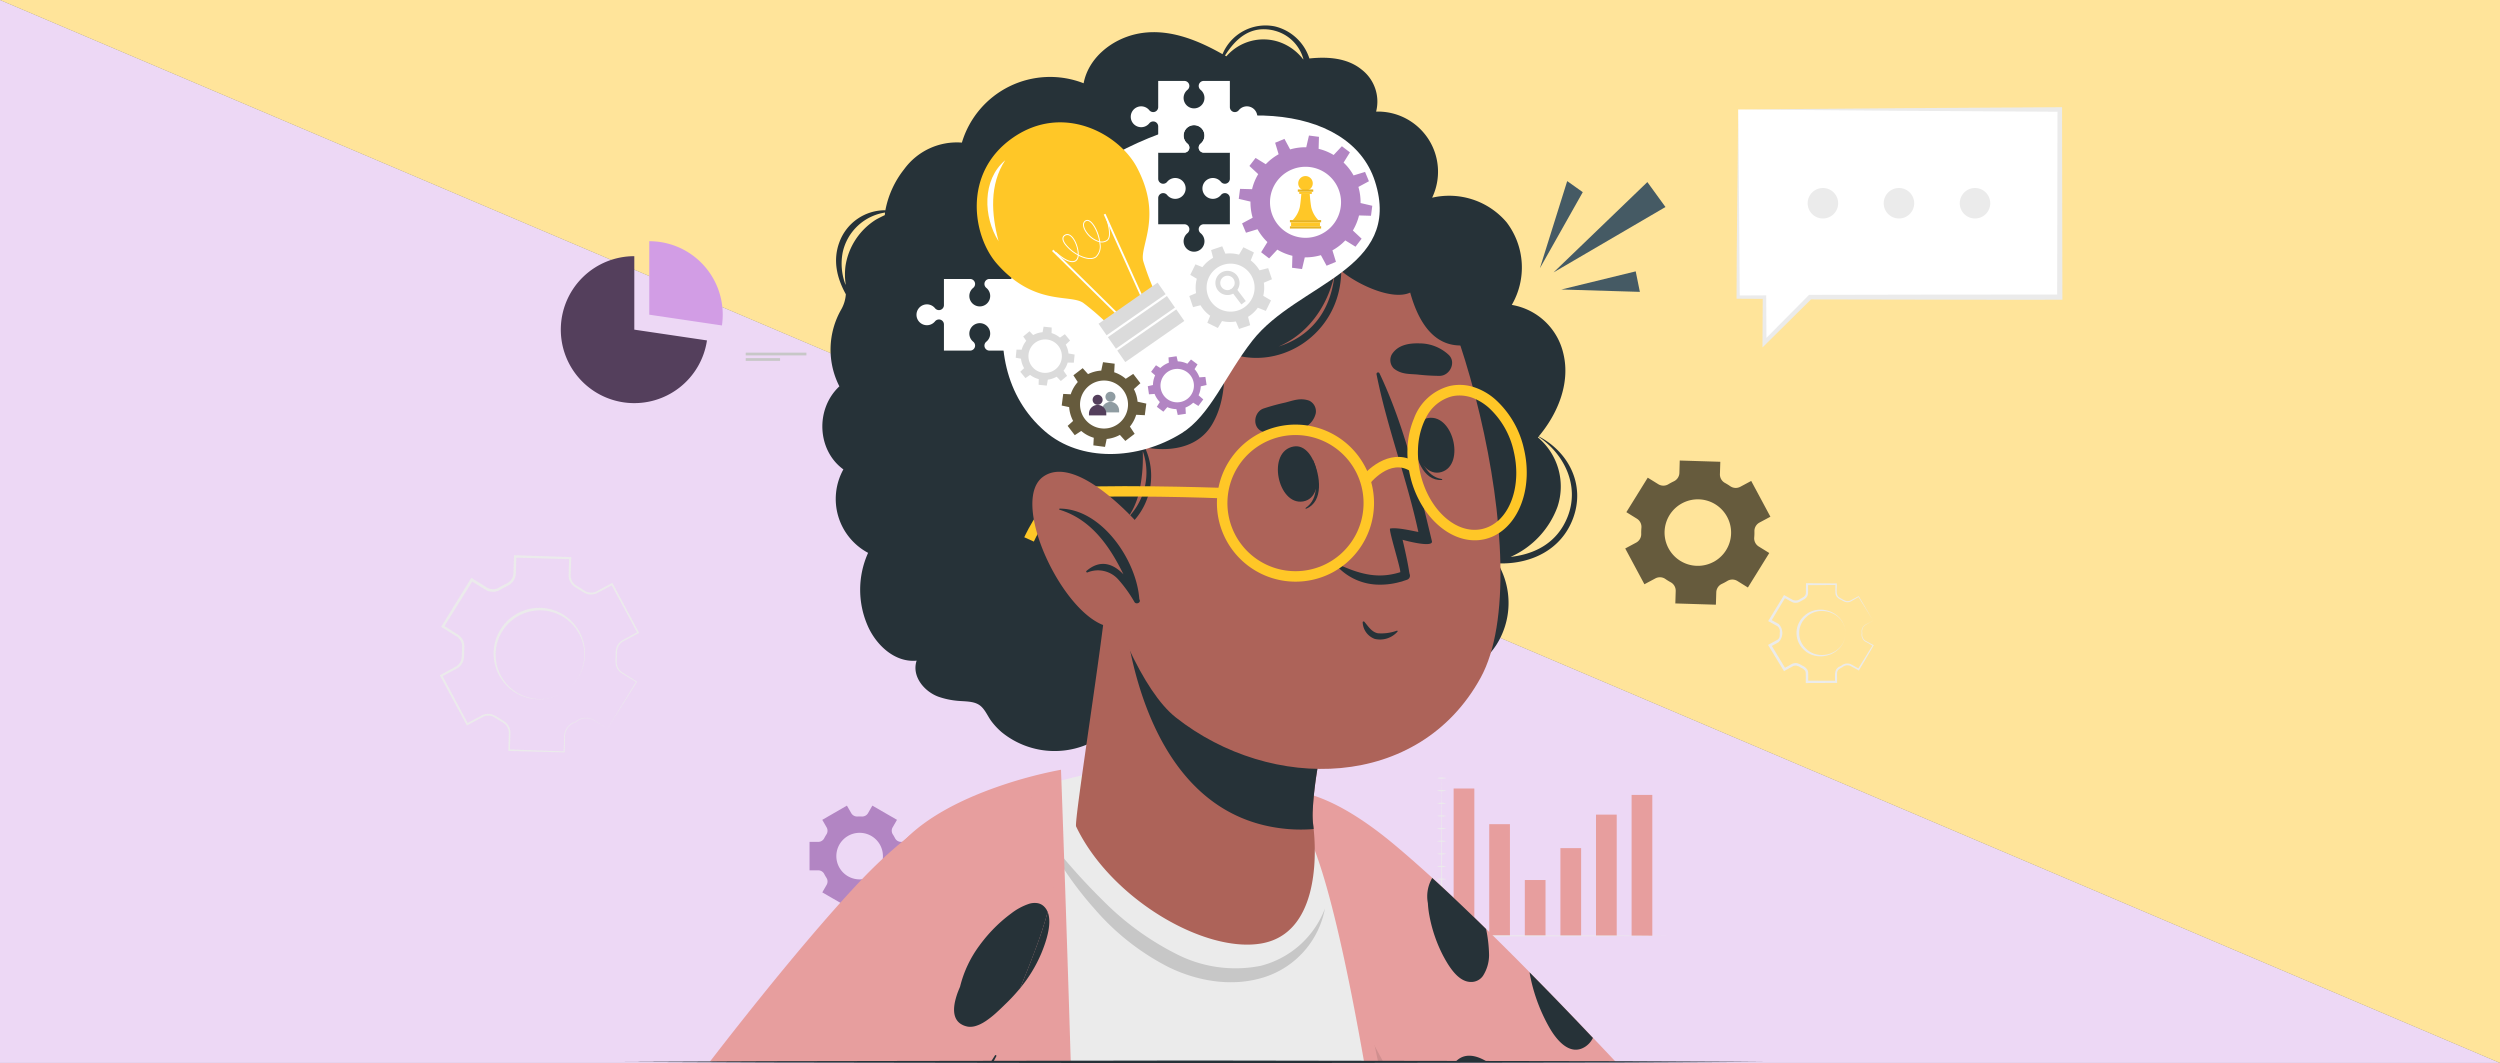 <svg xmlns="http://www.w3.org/2000/svg" xmlns:xlink="http://www.w3.org/1999/xlink" width="421" height="179.037" viewBox="0 0 421 179.037">
  <rect x="0" y="0" width="421" height="179.037" fill="#808080" stroke="none"/>
  <defs>
    <clipPath id="clip-path">
      <rect id="Rectángulo_379448" data-name="Rectángulo 379448" width="273.309" height="174.758" fill="none"/>
    </clipPath>
    <clipPath id="clip-path-4">
      <rect id="Rectángulo_379427" data-name="Rectángulo 379427" width="25.991" height="42.753" fill="none"/>
    </clipPath>
    <clipPath id="clip-path-7">
      <rect id="Rectángulo_379435" data-name="Rectángulo 379435" width="2.917" height="3.476" fill="none"/>
    </clipPath>
    <clipPath id="clip-path-8">
      <rect id="Rectángulo_379438" data-name="Rectángulo 379438" width="2.595" height="0.374" fill="none"/>
    </clipPath>
    <clipPath id="clip-path-9">
      <rect id="Rectángulo_379441" data-name="Rectángulo 379441" width="5.256" height="0.374" fill="none"/>
    </clipPath>
  </defs>
  <g id="Grupo_1075049" data-name="Grupo 1075049" transform="translate(45 -26)">
    <path id="Trazado_642062" data-name="Trazado 642062" d="M0,0,421,179H0Z" transform="translate(-45 26)" fill="#edd8f5"/>
    <path id="Trazado_642063" data-name="Trazado 642063" d="M0,0,421,179H0Z" transform="translate(376 205) rotate(180)" fill="#ffe49a"/>
    <g id="Grupo_1075048" data-name="Grupo 1075048" transform="translate(29 30.279)" clip-path="url(#clip-path)">
      <g id="Grupo_1075026" data-name="Grupo 1075026">
        <g id="Grupo_1075025" data-name="Grupo 1075025" clip-path="url(#clip-path)">
          <path id="Trazado_641979" data-name="Trazado 641979" d="M463.534,183.888l3.6-5.808-1.779-1.1a1.624,1.624,0,0,1-.754-1.529,9.489,9.489,0,0,0,.032-1.022,1.625,1.625,0,0,1,.848-1.475l1.844-.989-3.232-6.025-1.844.989a1.625,1.625,0,0,1-1.7-.11,9.543,9.543,0,0,0-.869-.538,1.625,1.625,0,0,1-.856-1.474l.066-2.092-6.832-.212L452,164.6a1.627,1.627,0,0,1-.952,1.414q-.227.107-.45.226t-.437.249a1.621,1.621,0,0,1-1.7.013l-1.792-1.11-3.6,5.808,1.782,1.106a1.625,1.625,0,0,1,.753,1.53,9.473,9.473,0,0,0-.033,1.018,1.623,1.623,0,0,1-.848,1.473l-1.845.989,3.232,6.026,1.845-.989a1.624,1.624,0,0,1,1.7.109,9.421,9.421,0,0,0,.866.535,1.625,1.625,0,0,1,.858,1.474l-.064,2.1,6.831.212.065-2.1a1.622,1.622,0,0,1,.95-1.409q.228-.108.453-.229c.149-.079.294-.163.438-.249a1.627,1.627,0,0,1,1.705-.012Zm-5.784-4.314A5.6,5.6,0,1,1,460.042,172a5.595,5.595,0,0,1-2.292,7.579" transform="translate(-243.189 -89.231)" fill="#665b3d"/>
          <path id="Trazado_641980" data-name="Trazado 641980" d="M28.388,227.076l4.829-7.907.021.088L30.693,217.7a2.273,2.273,0,0,1-.874-1.244,5.589,5.589,0,0,1-.064-1.51l.018-.741a2.316,2.316,0,0,1,1.073-1.977l2.626-1.423-.051.168-4.4-8.158.2.06-2.634,1.414a2.365,2.365,0,0,1-2.283-.193l-.629-.389-.631-.387a2.377,2.377,0,0,1-1.2-1.962l.082-2.989.169.18-9.261-.266.2-.191-.088,2.992a2.421,2.421,0,0,1-1.335,1.923l-.66.335-.642.367a2.421,2.421,0,0,1-2.348.055L5.413,202.2l.309-.073-4.9,7.862-.066-.28,2.535,1.589a2.4,2.4,0,0,1,.987,2.107l-.027.739-.025.738a2.4,2.4,0,0,1-1.117,2.033L.471,218.323l.072-.237L4.9,226.264,4.7,226.2l2.64-1.4a2.331,2.331,0,0,1,1.552-.125,5.655,5.655,0,0,1,1.346.716l.63.39a2.345,2.345,0,0,1,1.171,1.944l-.094,2.986-.12-.129,9.259.33-.085.08.118-2.979a2.685,2.685,0,0,1,1.935-2.117,2.671,2.671,0,0,1,2.815-.4l2.523,1.584m0,0-2.543-1.547a2.608,2.608,0,0,0-2.756.441,2.585,2.585,0,0,0-1.85,2.056L21.162,231l0,.082-.083,0-9.262-.246-.124,0,0-.125.08-2.97a2.077,2.077,0,0,0-1.047-1.716l-.638-.391-.638-.393a2.068,2.068,0,0,0-1.993-.169l-2.616,1.406-.135.072-.073-.135-4.4-8.157L.151,218.1l.155-.083L2.915,216.6a2.026,2.026,0,0,0,.935-1.723l.022-.751.024-.749a2.016,2.016,0,0,0-.834-1.765L.54,210.051l-.173-.107.107-.174,4.866-7.885.118-.192.192.119,2.521,1.565a1.991,1.991,0,0,0,1.93-.041l.653-.37.67-.336a2.007,2.007,0,0,0,1.117-1.587l.1-2.966.007-.2.2.006,9.26.31.175.006-.005.175-.1,2.966a2.046,2.046,0,0,0,1.027,1.693l.637.395.636.4a2.054,2.054,0,0,0,1.98.178l2.622-1.393.13-.069.069.129,4.361,8.178.059.11-.11.059-2.62,1.4a2.1,2.1,0,0,0-.977,1.779c-.019.372-.038,1.123-.058,1.5a2.119,2.119,0,0,0,.856,1.863l2.514,1.588.055.035-.034.054Z" transform="translate(-0.083 -108.659)" fill="#ebebeb"/>
          <path id="Trazado_641981" data-name="Trazado 641981" d="M31.564,232.009a7.7,7.7,0,1,1-1.333-14.137,7.715,7.715,0,0,1,1.333,14.137m0,0A7.476,7.476,0,1,0,20.9,223.18a7.487,7.487,0,0,0,10.664,8.829" transform="translate(-11.101 -119.439)" fill="#ebebeb"/>
          <path id="Trazado_641982" data-name="Trazado 641982" d="M148.808,308.4l4.147-2.393-.733-1.27a1.138,1.138,0,0,1,.04-1.193,6.693,6.693,0,0,0,.359-.62,1.137,1.137,0,0,1,1.011-.63H155.1v-4.79h-1.466a1.137,1.137,0,0,1-1.011-.629,6.77,6.77,0,0,0-.359-.62,1.138,1.138,0,0,1-.04-1.194l.733-1.269-4.147-2.393-.734,1.275a1.141,1.141,0,0,1-1.057.558q-.176-.009-.352-.009c-.119,0-.236,0-.353.009a1.137,1.137,0,0,1-1.052-.554l-.739-1.278-4.147,2.393.734,1.273a1.14,1.14,0,0,1-.042,1.194,6.347,6.347,0,0,0-.358.617,1.139,1.139,0,0,1-1.012.628h-1.466v4.79H139.7a1.139,1.139,0,0,1,1.012.629,6.478,6.478,0,0,0,.358.617,1.14,1.14,0,0,1,.042,1.194l-.734,1.273,4.147,2.393.735-1.273a1.138,1.138,0,0,1,1.053-.556c.118.006.236.009.356.009s.235,0,.352-.009a1.141,1.141,0,0,1,1.057.557Zm-2.143-4.578a3.922,3.922,0,1,1,3.924-3.92,3.92,3.92,0,0,1-3.924,3.92" transform="translate(-75.904 -160.011)" fill="#b285c3"/>
          <path id="Trazado_641983" data-name="Trazado 641983" d="M207.807,47.526l-2.393-4.147-1.269.733a1.138,1.138,0,0,1-1.194-.04,6.587,6.587,0,0,0-.62-.358,1.138,1.138,0,0,1-.63-1.012V41.236h-4.79V42.7a1.138,1.138,0,0,1-.629,1.012,6.657,6.657,0,0,0-.62.358,1.138,1.138,0,0,1-1.193.04l-1.269-.733L190.8,47.526l1.275.734a1.14,1.14,0,0,1,.558,1.056c-.006.117-.009.234-.009.353s0,.235.009.352a1.136,1.136,0,0,1-.554,1.052l-1.279.739L193.2,55.96l1.273-.734a1.139,1.139,0,0,1,1.194.042,6.538,6.538,0,0,0,.617.358,1.138,1.138,0,0,1,.629,1.011V58.1h4.79V56.637a1.138,1.138,0,0,1,.629-1.011,6.589,6.589,0,0,0,.617-.358,1.139,1.139,0,0,1,1.194-.042l1.273.734,2.393-4.147-1.273-.735a1.138,1.138,0,0,1-.556-1.054q.009-.176.009-.355t-.009-.353a1.14,1.14,0,0,1,.557-1.057Zm-4.578,2.143a3.923,3.923,0,1,1-3.92-3.924,3.919,3.919,0,0,1,3.92,3.924" transform="translate(-104.773 -22.643)" fill="#ebebeb"/>
          <path id="Trazado_641984" data-name="Trazado 641984" d="M513.932,214.618l-2.5-4.009.09.024-1.343.76a1.283,1.283,0,0,1-.805.114,2.5,2.5,0,0,1-.73-.319c-.5-.234-1.007-.544-1.06-1.152-.018-.537-.012-1.033-.018-1.551l.131.131-4.894.037.168-.168c0,.521.015,1.007,0,1.557a1.311,1.311,0,0,1-.752,1.038c-.164.094-.5.278-.663.372a1.407,1.407,0,0,1-1.288.039l-1.358-.742.265-.071-2.435,4.05-.079-.293,1.355.743a2.2,2.2,0,0,1,0,3.067l-1.35.751.084-.314,2.435,4.05-.286-.077,1.359-.741a1.4,1.4,0,0,1,.881-.115,2.584,2.584,0,0,1,.759.341c.523.256,1.039.591,1.093,1.233.013.555,0,1.037,0,1.559l-.2-.2,4.894.02-.178.178c.053-.869-.255-2.137.771-2.568l.331-.179a1.555,1.555,0,0,1,1.585-.211l1.349.753-.176.047,2.485-4.02.031.119-1.337-.76a1.345,1.345,0,0,1-.528-1.4,1.323,1.323,0,0,1,.55-1.37l1.357-.72m0,0-1.33.763a1.262,1.262,0,0,0-.482,1.327,1.235,1.235,0,0,0,.5,1.291l1.35.724.077.041-.045.077-2.405,4.068-.064.108-.112-.06-1.349-.727a1.27,1.27,0,0,0-1.307.223,3.677,3.677,0,0,0-.619.384.91.91,0,0,0-.284.573c-.008.534.007,1.139.007,1.7h-.179l-4.894.02h-.2c-.006-.563,0-1.183-.011-1.717-.031-.487-.508-.718-.892-.915a2.174,2.174,0,0,0-.634-.292.985.985,0,0,0-.618.083l-1.338.739-.179.1-.107-.176-2.455-4.038-.122-.2.206-.113,1.339-.735a.863.863,0,0,0,.377-.466,2.255,2.255,0,0,0,.038-.692,1.1,1.1,0,0,0-.412-1.165l-1.335-.74-.192-.106.114-.186,2.455-4.038.1-.163.166.092,1.338.74a1.255,1.255,0,0,0,1.268-.211,3.771,3.771,0,0,0,.62-.37.9.9,0,0,0,.288-.556c.016-.528.01-1.133.019-1.689h.166l4.894.037h.132v.13c.07.8-.316,1.9.579,2.328a4.811,4.811,0,0,0,1,.507,1.106,1.106,0,0,0,.694-.081l1.354-.723.058-.031.032.055Z" transform="translate(-272.493 -114.388)" fill="#ebebeb"/>
          <path id="Trazado_641985" data-name="Trazado 641985" d="M515.081,222.137c.021,3.475-4.447,5.18-6.94,2.874a3.86,3.86,0,0,1,0-5.752c2.494-2.309,6.959-.6,6.938,2.878m0,0c.014-3.386-4.387-4.916-6.673-2.594a3.588,3.588,0,0,0,0,5.184c2.284,2.321,6.691.8,6.676-2.59" transform="translate(-278.32 -119.817)" fill="#ebebeb"/>
          <path id="Trazado_641986" data-name="Trazado 641986" d="M485.051,31.389v31.6h4.435v7.664l7.665-7.664h42.062v-31.6Z" transform="translate(-266.346 -17.236)" fill="#fff"/>
          <path id="Trazado_641987" data-name="Trazado 641987" d="M484.722,30.918c.114,9.312.2,22.442.27,31.6l-.27-.27,4.435-.024.292,0v.3l.042,7.664-.572-.237,7.63-7.7.111-.112c12.445-.024,29.947-.069,42.222-.057l-.441.441.057-31.6.385.385c-13.5-.053-40.662-.264-54.161-.385m0,0c13.7-.121,40.848-.331,54.546-.387v.387l.057,31.6v.441c-12.334.038-29.989-.054-42.5-.055l.272-.113-7.7,7.63-.576.571,0-.808.041-7.664.294.294-4.435-.024h-.271c0-9.309.217-22.445.271-31.866" transform="translate(-266.017 -16.765)" fill="#ebebeb"/>
          <path id="Trazado_641988" data-name="Trazado 641988" d="M567.82,63.3a2.566,2.566,0,1,0,2.566-2.566A2.566,2.566,0,0,0,567.82,63.3" transform="translate(-311.795 -33.352)" fill="#ebebeb"/>
          <path id="Trazado_641989" data-name="Trazado 641989" d="M539.418,63.3a2.566,2.566,0,1,0,2.566-2.566,2.566,2.566,0,0,0-2.566,2.566" transform="translate(-296.2 -33.352)" fill="#ebebeb"/>
          <path id="Trazado_641990" data-name="Trazado 641990" d="M511.016,63.3a2.566,2.566,0,1,0,2.566-2.566,2.566,2.566,0,0,0-2.566,2.566" transform="translate(-280.604 -33.352)" fill="#ebebeb"/>
          <path id="Trazado_641991" data-name="Trazado 641991" d="M69.946,100.375A12.373,12.373,0,1,1,57.71,86.19V98.562Z" transform="translate(-24.893 -47.328)" fill="#543f5c"/>
          <path id="Trazado_641992" data-name="Trazado 641992" d="M90.74,92.974a12.331,12.331,0,0,1-.134,1.814L78.369,92.974V80.6A12.36,12.36,0,0,1,90.74,92.974" transform="translate(-43.033 -44.26)" fill="#d29de5"/>
          <line id="Línea_902" data-name="Línea 902" x2="13.157" transform="translate(34.156 55.799)" fill="none"/>
          <circle id="Elipse_5890" data-name="Elipse 5890" cx="0.922" cy="0.922" r="0.922" transform="translate(47.313 54.877)" fill="none"/>
          <rect id="Rectángulo_379418" data-name="Rectángulo 379418" width="10.219" height="0.461" transform="translate(51.579 55.107)" fill="#c7c7c7"/>
          <rect id="Rectángulo_379419" data-name="Rectángulo 379419" width="5.785" height="0.461" transform="translate(51.578 56.029)" fill="#c7c7c7"/>
          <rect id="Rectángulo_379420" data-name="Rectángulo 379420" width="3.487" height="24.816" transform="translate(170.792 128.505)" fill="#e79e9e"/>
          <rect id="Rectángulo_379421" data-name="Rectángulo 379421" width="3.487" height="18.809" transform="translate(176.786 134.512)" fill="#e79e9e"/>
          <rect id="Rectángulo_379422" data-name="Rectángulo 379422" width="3.487" height="9.405" transform="translate(182.78 143.917)" fill="#e79e9e"/>
          <rect id="Rectángulo_379423" data-name="Rectángulo 379423" width="3.487" height="14.777" transform="translate(188.774 138.545)" fill="#e79e9e"/>
          <rect id="Rectángulo_379424" data-name="Rectángulo 379424" width="3.487" height="20.418" transform="translate(194.768 132.904)" fill="#e79e9e"/>
          <rect id="Rectángulo_379425" data-name="Rectángulo 379425" width="3.487" height="23.735" transform="translate(200.762 129.586)" fill="#e79e9e"/>
          <path id="Trazado_641993" data-name="Trazado 641993" d="M374.2,278l.041,6.993.02,6.993.028,13.986-.088-.088q4.807-.014,9.615,0l9.615.019,9.615.019,9.615.051-9.615.052-9.615.019-9.615.019q-4.808.017-9.615,0h-.088v-.088l.028-13.986.02-6.993Z" transform="translate(-205.426 -152.655)" fill="#ebebeb"/>
          <path id="Trazado_641994" data-name="Trazado 641994" d="M372.6,280.995a3.046,3.046,0,0,1,1.538,0,2.7,2.7,0,0,1-.769.1,2.73,2.73,0,0,1-.769-.1" transform="translate(-204.597 -154.243)" fill="#ebebeb"/>
          <path id="Trazado_641995" data-name="Trazado 641995" d="M372.6,285.709a2.732,2.732,0,0,1,.769-.1,2.7,2.7,0,0,1,.769.1,2.68,2.68,0,0,1-.769.1,2.713,2.713,0,0,1-.769-.1" transform="translate(-204.597 -156.831)" fill="#ebebeb"/>
          <path id="Trazado_641996" data-name="Trazado 641996" d="M372.6,290.424a3.044,3.044,0,0,1,1.538,0,2.682,2.682,0,0,1-.769.1,2.732,2.732,0,0,1-.769-.1" transform="translate(-204.597 -159.42)" fill="#ebebeb"/>
          <path id="Trazado_641997" data-name="Trazado 641997" d="M372.6,295.139a2.713,2.713,0,0,1,.769-.1,2.679,2.679,0,0,1,.769.1,2.7,2.7,0,0,1-.769.1,2.734,2.734,0,0,1-.769-.1" transform="translate(-204.597 -162.009)" fill="#ebebeb"/>
          <path id="Trazado_641998" data-name="Trazado 641998" d="M372.6,299.854a2.733,2.733,0,0,1,.769-.1,2.7,2.7,0,0,1,.769.1,2.681,2.681,0,0,1-.769.1,2.73,2.73,0,0,1-.769-.1" transform="translate(-204.597 -164.598)" fill="#ebebeb"/>
          <path id="Trazado_641999" data-name="Trazado 641999" d="M372.6,304.569a2.729,2.729,0,0,1,.769-.1,2.7,2.7,0,0,1,.769.1,2.692,2.692,0,0,1-.769.1,2.729,2.729,0,0,1-.769-.1" transform="translate(-204.597 -167.187)" fill="#ebebeb"/>
          <path id="Trazado_642000" data-name="Trazado 642000" d="M372.6,309.284a2.732,2.732,0,0,1,.769-.1,2.7,2.7,0,0,1,.769.1,2.7,2.7,0,0,1-.769.1,2.731,2.731,0,0,1-.769-.1" transform="translate(-204.597 -169.776)" fill="#ebebeb"/>
          <path id="Trazado_642001" data-name="Trazado 642001" d="M372.6,314a2.732,2.732,0,0,1,.769-.1,2.7,2.7,0,0,1,.769.1,2.7,2.7,0,0,1-.769.1,2.732,2.732,0,0,1-.769-.1" transform="translate(-204.597 -172.365)" fill="#ebebeb"/>
          <path id="Trazado_642002" data-name="Trazado 642002" d="M372.6,318.713a2.733,2.733,0,0,1,.769-.1,2.7,2.7,0,0,1,.769.1,2.7,2.7,0,0,1-.769.1,2.73,2.73,0,0,1-.769-.1" transform="translate(-204.597 -174.954)" fill="#ebebeb"/>
          <path id="Trazado_642003" data-name="Trazado 642003" d="M372.6,323.428a2.73,2.73,0,0,1,.769-.1,2.7,2.7,0,0,1,.769.1,3.047,3.047,0,0,1-1.538,0" transform="translate(-204.597 -177.543)" fill="#ebebeb"/>
          <path id="Trazado_642004" data-name="Trazado 642004" d="M372.6,328.143a2.733,2.733,0,0,1,.769-.1,2.68,2.68,0,0,1,.769.1,2.7,2.7,0,0,1-.769.1,2.73,2.73,0,0,1-.769-.1" transform="translate(-204.597 -180.132)" fill="#ebebeb"/>
          <path id="Trazado_642005" data-name="Trazado 642005" d="M372.6,332.858a2.728,2.728,0,0,1,.769-.1,2.7,2.7,0,0,1,.769.1,3.046,3.046,0,0,1-1.538,0" transform="translate(-204.597 -182.721)" fill="#ebebeb"/>
        </g>
      </g>
      <path id="Trazado_642006" data-name="Trazado 642006" d="M411,72.827l4.6-14.679,2.622,1.862Z" transform="translate(-225.684 -31.93)" fill="#455a64"/>
      <path id="Trazado_642007" data-name="Trazado 642007" d="M419.011,94.912l12.525-3.057.7,3.454Z" transform="translate(-230.083 -50.438)" fill="#455a64"/>
      <path id="Trazado_642008" data-name="Trazado 642008" d="M416.1,73.723l15.8-15.213,3.048,4.2Z" transform="translate(-228.484 -32.129)" fill="#455a64"/>
      <g id="Grupo_1075031" data-name="Grupo 1075031">
        <g id="Grupo_1075030" data-name="Grupo 1075030" clip-path="url(#clip-path)">
          <path id="Trazado_642009" data-name="Trazado 642009" d="M358.938,340.531H315.91q-1.211-3.591-2.286-7.029c-.884-2.832-1.619-5.564-2.191-8.157-.135-.613-.262-1.222-.379-1.822-.23-1.177-.428-2.322-.586-3.431-.8-5.569-.685-10.195.455-13.333,1.014-2.8,2.85-4.419,5.582-4.45.108,0,.221,0,.329,0,.221,0,.442.022.672.05,4.383.505,10.763,4.608,19.406,13.59q3.1,3.233,6.61,7.322,1.163,1.359,2.408,2.786c3.887,4.473,8.328,9.4,13.008,14.474" transform="translate(-170.197 -165.999)" fill="#ad6359"/>
          <path id="Trazado_642010" data-name="Trazado 642010" d="M359.988,331.448H303.036c-1.1-2.818-2.124-5.528-3.048-8.093q-1.035-2.874-1.849-5.537c-.221-.721-.433-1.434-.627-2.133h0q-.6-2.09-1.046-4.04c-.194-.821-.37-1.619-.523-2.4-.149-.735-.284-1.456-.4-2.16-.077-.469-.149-.929-.212-1.384s-.122-.9-.176-1.339c-.081-.694-.149-1.366-.194-2.025-.027-.352-.05-.7-.068-1.037,0-.059,0-.117-.009-.176-.212-4.662.437-8.305,1.831-10.866a8.1,8.1,0,0,1,4.315-3.918,2.884,2.884,0,0,1,.329-.122,12.506,12.506,0,0,1,7.8.406h0c3.891,1.276,8.441,3.986,13.486,8.2,10.339,8.635,24.172,22.617,37.347,36.63" transform="translate(-161.899 -156.916)" fill="#e79e9e"/>
          <path id="Trazado_642011" data-name="Trazado 642011" d="M386.191,334.307a28.945,28.945,0,0,0,3.4,9.392c1.181,2.029,3.436,4.806,6.015,3.111a3.721,3.721,0,0,0,1.263-1.456c-3.553-3.76-7.151-7.489-10.677-11.047m-12.458,15.069h5.334c-1.8-1.123-3.864-1.6-5.334,0m5.149-22.36c-3.134-3.075-6.2-5.988-9.072-8.6a6.077,6.077,0,0,0-.735,4.238,16.222,16.222,0,0,0,.262,2.142,24.281,24.281,0,0,0,2.3,6.7c.888,1.65,2.489,4.468,4.739,4.432a2.4,2.4,0,0,0,1.975-1.028,6.535,6.535,0,0,0,1.028-3.494,23.115,23.115,0,0,0-.5-4.392" transform="translate(-202.621 -174.844)" fill="#263238"/>
          <g id="Grupo_1075029" data-name="Grupo 1075029" transform="translate(132.942 131.779)" opacity="0.1">
            <g id="Grupo_1075028" data-name="Grupo 1075028">
              <g id="Grupo_1075027" data-name="Grupo 1075027" clip-path="url(#clip-path-4)">
                <path id="Trazado_642012" data-name="Trazado 642012" d="M320.834,335.016H303.047c-1.1-2.818-2.128-5.528-3.048-8.094q-1.035-2.874-1.853-5.537c-.221-.721-.433-1.434-.631-2.133q-.6-2.09-1.046-4.035l0,0c-.194-.821-.37-1.619-.523-2.4-.149-.735-.284-1.456-.4-2.16-.077-.469-.149-.929-.212-1.384s-.122-.9-.176-1.339c-.735-6.24-.135-10.97,1.578-14.095a9.633,9.633,0,0,1,1.055-1.569l1.326,2.457,3.517,6.524,4.631,8.589,1.677,3.111.433.8,6.583,12.21,3.467,6.434Z" transform="translate(-294.843 -292.263)"/>
              </g>
            </g>
          </g>
          <path id="Trazado_642013" data-name="Trazado 642013" d="M314.682,325.8H285.834c0-4.784,0-9.415.009-13.784,0-.852,0-1.7,0-2.529,0-1.574.009-3.111.014-4.6.027-10.83.077-19.366.1-23.591v0c.014-1.871.023-2.9.023-2.9l-.262-.983-.514-1.925a33.178,33.178,0,0,1,10.857,5.086q.906.636,1.822,1.38a30.441,30.441,0,0,1,4.288,4.247c.135.162.266.32.4.487.23.293.455.591.676.9.253.338.5.685.73,1.046v0a29.22,29.22,0,0,1,2.872,5.5c1.889,4.784,4.464,15.754,7.277,29.046q.271,1.3.555,2.629" transform="translate(-156.61 -151.27)" fill="#e79e9e"/>
          <path id="Trazado_642014" data-name="Trazado 642014" d="M233,327.043H140.737c11.105-18.374,21.661-33.966,27.283-39.629a22.772,22.772,0,0,1,2.4-2.106,29.557,29.557,0,0,1,5.564-3.377,38.94,38.94,0,0,1,6.042-2.254c1.136-.329,2.3-.609,3.467-.852a55.75,55.75,0,0,1,16.724-.785h0c1.425.149,2.818.352,4.171.609a36.851,36.851,0,0,1,10.014,3.282,21.912,21.912,0,0,1,2.151,1.258,14.845,14.845,0,0,1,3.851,3.58c.144.2.293.424.437.667.095.158.189.32.284.491q.23.419.46.893.548,1.136,1.1,2.6v0c2.2,5.8,4.459,15.285,6.637,26.557.559,2.913,1.118,5.943,1.668,9.063" transform="translate(-77.28 -152.511)" fill="#ebebeb"/>
          <path id="Trazado_642015" data-name="Trazado 642015" d="M225.18,301.009a104.838,104.838,0,0,0,10.227,11.669,47.242,47.242,0,0,0,12.215,8.918,21.762,21.762,0,0,0,14.326,2.057,15.715,15.715,0,0,0,10.816-9.633A15.048,15.048,0,0,1,262.5,325.583c-5.312,1.679-11.135.677-15.986-1.671a41.062,41.062,0,0,1-12.545-9.851,57.742,57.742,0,0,1-8.784-13.053" transform="translate(-123.648 -165.287)" fill="#c7c7c7"/>
          <path id="Trazado_642016" data-name="Trazado 642016" d="M176.4,327.181H127.627c9.365-18.126,17.431-33.163,20.57-37.054a0,0,0,0,0,0,0,6.653,6.653,0,0,1,.509-.582c3.774-3.747,9.225-6.425,14.162-8.251a74.5,74.5,0,0,1,11.885-3.3s.023.636.068,1.822c.086,2.4.257,7.052.464,13.175q.034.933.068,1.907c.3,8.792.681,20.218,1.042,32.284" transform="translate(-70.081 -152.649)" fill="#e79e9e"/>
          <path id="Trazado_642017" data-name="Trazado 642017" d="M207.941,329.235v0c-.032-.077-.068-.149-.1-.221-.045-.09-.095-.176-.144-.257,0,0,0,0-.009-.009a2.871,2.871,0,0,0-.176-.234v0a1.263,1.263,0,0,0-.131-.14c-.068-.068-.135-.126-.2-.185h0a2.236,2.236,0,0,0-.212-.149,1.2,1.2,0,0,0-.149-.081,1.905,1.905,0,0,0-.464-.167c-.027-.009-.059-.014-.086-.023h0a3.173,3.173,0,0,0-1.483.117,10.31,10.31,0,0,0-2.985,1.619,24.352,24.352,0,0,0-3.156,2.782c-.334.347-.658.708-.974,1.078-.212.248-.415.5-.618.757s-.4.514-.591.78a19.381,19.381,0,0,0-3.269,6.953c-.122.28-.239.555-.343.834q-.074.183-.135.365c-.036.1-.072.207-.1.311-.045.131-.081.261-.117.388-.446,1.569-.464,2.989.307,3.9a1.975,1.975,0,0,0,.135.144,2.5,2.5,0,0,0,.307.257h0a3.093,3.093,0,0,0,1.037.464.839.839,0,0,0,.153.027.862.862,0,0,0,.149.027,3.161,3.161,0,0,0,1.357-.162c.126-.041.257-.09.388-.144l0,0a4.229,4.229,0,0,0,.46-.216c.144-.072.289-.153.428-.239s.248-.153.374-.239a15.124,15.124,0,0,0,1.529-1.195c.068-.059.131-.117.194-.176s.113-.1.171-.158c.122-.108.239-.216.356-.329.054-.05.108-.1.162-.153.194-.18.374-.361.546-.523.144-.144.28-.275.4-.392.234-.225.469-.46.7-.7.176-.18.347-.361.519-.55.2-.212.392-.433.586-.654s.383-.446.568-.672v0a23.779,23.779,0,0,0,3.548-5.835c.7-1.7,1.9-4.955,1.078-6.98" transform="translate(-105.522 -179.953)" fill="#263238"/>
          <path id="Trazado_642018" data-name="Trazado 642018" d="M157.642,306.826v0c-1.2,5.181-4.013,11.394-8.486,18.13-.505.762-1.019,1.538-1.538,2.336l0,0c-1.285,1.975-2.62,4.058-3.986,6.231H103.477c12.756-12.684,32.654-43.191,48.016-43.962,7.085-.356,8.21,8.369,6.15,17.256" transform="translate(-56.82 -159)" fill="#ad6359"/>
          <path id="Trazado_642019" data-name="Trazado 642019" d="M159.3,296.846a36.78,36.78,0,0,1-1.434,9.284v0q-.284,1.055-.627,2.155c-.09.284-.18.573-.275.861-.144.437-.293.884-.451,1.339-.117.329-.234.663-.356,1-.1.289-.212.586-.325.879s-.221.6-.338.9c-.455,1.2-.942,2.453-1.461,3.733-.126.32-.257.645-.392.969s-.266.654-.4.983v0c-1.6,3.882-3.436,8.066-5.433,12.431H100.97c.081-.081,14.1-18.488,25.128-30.217,10.146-10.8,21.891-17.693,28.049-14.894,3.1,1.41,4.874,4.568,5.122,9.239v0c.023.428.036.87.027,1.33" transform="translate(-55.444 -156.852)" fill="#e79e9e"/>
          <path id="Trazado_642020" data-name="Trazado 642020" d="M207.837,329.01c-.045-.09-.095-.176-.144-.257,0,0,0,0-.009-.009a2.871,2.871,0,0,0-.176-.234v0a1.263,1.263,0,0,0-.131-.14,1.563,1.563,0,0,0-.2-.185h0a2.236,2.236,0,0,0-.212-.149,1.2,1.2,0,0,0-.149-.081,1.905,1.905,0,0,0-.464-.167v0a.736.736,0,0,0-.086-.018h0a3.173,3.173,0,0,0-1.483.117,10.31,10.31,0,0,0-2.985,1.619,24.352,24.352,0,0,0-3.156,2.782c-.334.347-.658.708-.974,1.078-.212.248-.415.5-.618.757s-.4.514-.591.78a19.381,19.381,0,0,0-3.269,6.953c-.122.28-.239.555-.343.834q-.074.183-.135.365c-.036.1-.072.207-.1.311-.045.131-.081.261-.117.388-.446,1.569-.464,2.989.307,3.9a1.975,1.975,0,0,0,.135.144,2.5,2.5,0,0,0,.307.257h0a3.166,3.166,0,0,0,1.042.46c.05.009.1.023.149.032a.862.862,0,0,0,.149.027,3.161,3.161,0,0,0,1.357-.162c.126-.041.257-.09.388-.144l0,0a4.229,4.229,0,0,0,.46-.216c.144-.072.289-.153.428-.239s.248-.153.374-.239a15.124,15.124,0,0,0,1.529-1.195c.068-.059.131-.117.194-.176s.113-.1.171-.158c.122-.108.239-.216.356-.329.054-.05.108-.1.162-.153.194-.18.374-.361.546-.523.144-.144.28-.275.4-.392.234-.225.469-.46.7-.7.176-.18.347-.361.519-.55.2-.212.392-.433.586-.654s.383-.446.568-.672v0c.135-.329.271-.658.4-.983s.266-.649.392-.969c.519-1.281,1.006-2.53,1.461-3.733.117-.3.23-.6.338-.9s.221-.591.325-.879c.122-.334.239-.667.356-1,.158-.455.307-.9.451-1.339.095-.289.185-.577.275-.861q.345-1.1.627-2.155v0c-.032-.077-.068-.149-.1-.221" transform="translate(-105.522 -179.953)" fill="#263238"/>
          <path id="Trazado_642021" data-name="Trazado 642021" d="M206.878,384.768c-.162.311-.325.627-.491.938h-.419c.221-.356.446-.708.672-1.064a.135.135,0,0,1,.239.126" transform="translate(-113.098 -211.174)" fill="#263238"/>
          <path id="Trazado_642022" data-name="Trazado 642022" d="M263.682,69.222c-.041-.018-.081.041-.045.063,4.324,2.913,6.912,8.215,4.906,13.391-1.718,4.423-5.474,6.367-9.635,6.826a14.8,14.8,0,0,0,7.9-8.432,10.787,10.787,0,0,0-3.3-11.692c3.3-3.851,5.492-9.063,4.306-14.05a10.74,10.74,0,0,0-8.7-8.26,12.541,12.541,0,0,0-.879-13.919,12.687,12.687,0,0,0-12.535-4.135,10.129,10.129,0,0,0-9.433-14.5,6.8,6.8,0,0,0-2.435-7.074c-2.421-1.975-5.722-2.2-8.8-1.871a8.1,8.1,0,0,0-5.807-5.4A7.844,7.844,0,0,0,210.4,4.844c-4.324-2.453-9.374-4.5-14.474-3.4-4.2.915-8.1,4.026-8.914,8.3a15.5,15.5,0,0,0-20.5,9.992,10.981,10.981,0,0,0-9.721,4.482,15.847,15.847,0,0,0-3.161,6.908,8.2,8.2,0,0,0-7.724,5.321c-1.186,3.125-.428,6.123,1.064,8.828a6.031,6.031,0,0,1-.776,2.561,13.6,13.6,0,0,0-.311,12.945c-4.094,3.824-3.751,10.776.672,13.987a10.283,10.283,0,0,0,4.162,14.054,15.13,15.13,0,0,0,.14,12.729c1.492,3.039,4.5,5.758,8.035,5.424-.866,2.566,1.208,5.158,3.657,6.069a13.252,13.252,0,0,0,2.9.658c1.168.153,2.714.036,3.76.6,1.1.573,1.565,1.916,2.259,2.854a11.811,11.811,0,0,0,1.713,1.84,14.1,14.1,0,0,0,14.3,2.142,13.044,13.044,0,0,0,3.269-1.889c2.417,3.219,6.66,3.851,10.573,3.206.464-.077.924-.171,1.375-.28a24.383,24.383,0,0,0,4.013-1.456,12.406,12.406,0,0,1,1.357-.519,4.981,4.981,0,0,1,2.309-.185c.821.135,1.6.451,2.417.591,2.786.469,5.181-.866,7.39-2.435a11.924,11.924,0,0,0,6.7,4.279h0c7.151,1.583,15.191-3.972,16.715-12.165a13.944,13.944,0,0,0,12.016-4.752l0,0a12.456,12.456,0,0,0,.87-1.168A13.135,13.135,0,0,0,257.2,91.42v0s0,0,0-.009,0,0,0-.009c-.131-.271-.271-.537-.424-.8.135,0,.275.009.415,0,5.185.068,10.258-2.268,12.237-7.575,2.1-5.636-.69-11.155-5.749-13.806M153.539,31.943s-1.06.5-1.547.794a11.215,11.215,0,0,0-5.082,7.787,11.263,11.263,0,0,0,0,2.836c.014.126.014.23.023.352a9.944,9.944,0,0,1-.491-5.492,8.641,8.641,0,0,1,7.129-6.709c-.027.262-.036.433-.036.433M219.071.863A6.778,6.778,0,0,1,224.026,5.7c-.018,0-.036,0-.054,0a8.614,8.614,0,0,0-3.9-2.863,8.264,8.264,0,0,0-9.018,2.367c-.077-.045-.158-.086-.234-.131,1.862-2.94,4.369-5.136,8.251-4.216m7.985,120.721h0a13.631,13.631,0,0,1-6.421-3.729c.032-.023.068-.045.1-.068a14.287,14.287,0,0,0,6.6,2.525v0a15.089,15.089,0,0,0,13.563-5.708c-3.373,5-8.486,8.2-13.833,6.975" transform="translate(-78.53 0)" fill="#263238"/>
          <path id="Trazado_642023" data-name="Trazado 642023" d="M269.017,270.88c-9.635,1.716-25.467-7.556-31.254-19.694-.392-.834,4.769-32.941,5.132-39.409l40.017,12.128s-4.747,13.336-5.31,24.616a14.527,14.527,0,0,0,.13,2.671c.006.122.034.272.034.443.539,5.088.562,17.58-8.75,19.245" transform="translate(-130.546 -116.289)" fill="#ad6359"/>
          <path id="Trazado_642024" data-name="Trazado 642024" d="M287.29,252.2c0,.114.032.255.033.426a25.858,25.858,0,0,1-4.175.012C259.7,250.8,255.78,221.755,255.16,213.61l10,3.026,27.317,8.281s-4.754,13.338-5.3,24.619a13.808,13.808,0,0,0,.111,2.668" transform="translate(-140.111 -117.295)" fill="#263238"/>
          <path id="Trazado_642025" data-name="Trazado 642025" d="M233.707,81.042c-3.474,14.984,7.18,56.852,18.267,65.591,16.072,12.668,40.939,12.281,51.337-6.707,10.08-18.406-4.771-72.725-17.019-80.518-18.041-11.477-47.453-.5-52.585,21.634" transform="translate(-127.963 -30.091)" fill="#ad6359"/>
          <path id="Trazado_642026" data-name="Trazado 642026" d="M324.749,162.381c-.049-.1-.188.189-.155.3.793,2.8,1.23,6.143-1.091,7.717-.072.048-.028.188.063.152,3.008-1.216,2.383-5.646,1.183-8.173" transform="translate(-177.619 -89.153)" fill="#263238"/>
          <path id="Trazado_642027" data-name="Trazado 642027" d="M315.823,157.22c-4.628.787-2.712,9.984,1.575,9.255,4.219-.718,2.3-9.915-1.575-9.255" transform="translate(-171.95 -86.312)" fill="#263238"/>
          <path id="Trazado_642028" data-name="Trazado 642028" d="M364.155,154.55c0-.114.252.088.271.205.5,2.868,1.561,6.067,4.335,6.477.086.013.108.158.01.164-3.237.212-4.6-4.05-4.617-6.846" transform="translate(-199.961 -84.846)" fill="#263238"/>
          <path id="Trazado_642029" data-name="Trazado 642029" d="M366.079,146.662c4.509-1.3,6.781,7.813,2.6,9.019-4.112,1.188-6.384-7.928-2.6-9.019" transform="translate(-199.96 -80.464)" fill="#263238"/>
          <path id="Trazado_642030" data-name="Trazado 642030" d="M306.068,141.2a36.662,36.662,0,0,1,3.72-1.02c1.432-.376,2.533-.822,3.992-.317a1.987,1.987,0,0,1,1.108,2.158c-.447,1.828-2.086,2.724-3.791,3.247a7.235,7.235,0,0,1-5.21-.2c-1.734-.7-1.447-3.258.181-3.87" transform="translate(-167.32 -76.675)" fill="#263238"/>
          <path id="Trazado_642031" data-name="Trazado 642031" d="M363.486,124.221a36.469,36.469,0,0,1-3.85-.236c-1.477-.107-2.663-.04-3.88-.99a1.986,1.986,0,0,1-.351-2.4c1.013-1.585,2.854-1.9,4.636-1.847a7.236,7.236,0,0,1,4.868,1.868c1.414,1.227.316,3.551-1.423,3.605" transform="translate(-195.018 -65.202)" fill="#263238"/>
          <path id="Trazado_642032" data-name="Trazado 642032" d="M345.107,222.668c.63.744,1.234,1.744,2.277,1.932a7.693,7.693,0,0,0,3.183-.434.1.1,0,0,1,.112.16,3.919,3.919,0,0,1-3.826,1.225,3.1,3.1,0,0,1-2.035-2.778c-.028-.172.2-.212.29-.1" transform="translate(-189.341 -122.236)" fill="#263238"/>
          <path id="Trazado_642033" data-name="Trazado 642033" d="M335.1,162.215a9.7,9.7,0,0,0,7.13,3.123,12.2,12.2,0,0,0,3.465-.451,3.476,3.476,0,0,0,.643-.192c.2-.061.381-.118.6-.2a.709.709,0,0,0,.452-.728l0-.02a1.335,1.335,0,0,0-.078-.283l0-.021-.049-.245c-.323-2.171-1.115-5.42-1.115-5.42.859.257,5.205,1.354,4.942.236-2.212-9.245-4.671-19.528-8.824-28.26a.264.264,0,0,0-.5.162c1.774,8.97,5.113,17.568,7.039,26.55-1.372-.261-3.626-.794-4.753-.572-.291.143,1.641,6.252,1.708,7.239a.35.35,0,0,1,0,.106c-3.548,1.106-6.478.493-10.434-1.321-.237-.123-.426.106-.218.3" transform="translate(-183.956 -71.161)" fill="#263238"/>
          <path id="Trazado_642034" data-name="Trazado 642034" d="M289.452,72.111c-1.795-3.576-3.657-4.139-3.657-4.139s-.555-4.432-5.289-9.577c-4.955-5.384-9.6-5.573-9.6-5.573a19.668,19.668,0,0,0-7.886-3.508,29.688,29.688,0,0,0-5.366-.762c-2.038-.108-8.08.591-9.847,1.583-2.034,1.15-4.464.316-6.7.568a14.905,14.905,0,0,0-5.907,1.957,16.083,16.083,0,0,0-4.072,3.35,24.942,24.942,0,0,0-1.858,2.561,7.1,7.1,0,0,1-3.535,2.741,12.87,12.87,0,0,0-6.93,7.963,16.525,16.525,0,0,0-.645,6.75c.262,2.841-2.534,4.558-3.319,7.138a9.667,9.667,0,0,0-.361,1.691,10.746,10.746,0,0,0,3.873,9.636c-3.35,3.138-3.95,9.239-1.362,13.635a9.343,9.343,0,0,0,2.02,2.4c.081.068.162.135.243.2a9.872,9.872,0,0,0,1.488.965,15.164,15.164,0,0,0,5.023,1.492,8.685,8.685,0,0,0,1.871.05c.2,0,.392,0,.586,0a8.257,8.257,0,0,0,1.208-.131,8.433,8.433,0,0,0,1.619-.473,9.877,9.877,0,0,0,3.824-2.777,11.123,11.123,0,0,0,1.727-2.723,11.311,11.311,0,0,0-.054-9.365v-.063s7.9,1.928,11.321-3.88c2.092-3.558,2.331-8.094,1.8-12.418,9,4.148,19.853-2.534,19.929-13.41,2.71,2.291,8.6,5.048,11.613,3.655,2.552,9.185,7.442,9,9.309,8.878a.612.612,0,0,0,.131-.014c.234-.036.861-4.292-1.2-8.4m-53.265,33.421a10.953,10.953,0,0,1-2.327,3.833,4.414,4.414,0,0,1-.32.338c.095-.126.185-.253.271-.383a11.063,11.063,0,0,0,1.1-2.052,13.008,13.008,0,0,0,.586-1.736,26.758,26.758,0,0,0,.676-7.2,10.768,10.768,0,0,1,.009,7.2m22.86-24.8c4.6-1.961,8.188-6.367,9.442-12.228-.654,6.732-4.459,10.659-9.442,12.228" transform="translate(-117.732 -26.654)" fill="#263238"/>
          <path id="Trazado_642035" data-name="Trazado 642035" d="M217.465,86.827c5.982,5.176,15.605,4.9,23,.325,4.85-3,7.371-9.778,11.955-15.627,7.548-9.63,25.4-11.885,20.617-26.8-4.252-13.258-26.367-14.831-45.422-3.65-16.834,9.876-23.593,34.124-10.151,45.751" transform="translate(-115.493 -18.468)" fill="#fff"/>
          <path id="Trazado_642036" data-name="Trazado 642036" d="M316.352,158.757a10.686,10.686,0,0,0-.347-1.078v0c-.1-.262-.2-.523-.32-.776a13.238,13.238,0,0,0-16.705-6.984c-.3.113-.6.234-.884.37a13.255,13.255,0,0,0-7.458,9.428,13.4,13.4,0,0,0-.234,1.758A13.242,13.242,0,0,0,308.245,174.7a12.872,12.872,0,0,0,2.728-1.4c.18-.117.356-.243.532-.374a13.259,13.259,0,0,0,4.847-14.171m-8.729,14.289A11.463,11.463,0,1,1,314.35,158.3a11.475,11.475,0,0,1-6.727,14.749" transform="translate(-159.448 -81.861)" fill="#ffc727"/>
          <path id="Trazado_642037" data-name="Trazado 642037" d="M381.165,145.147a15.771,15.771,0,0,0-4.788-8.391,10.236,10.236,0,0,0-3.86-2.182,7.7,7.7,0,0,0-3.9-.126,8.755,8.755,0,0,0-5.988,5.456,14.324,14.324,0,0,0-1.091,4.955v0a16.376,16.376,0,0,0,.009,1.758,17.5,17.5,0,0,0,.243,2.029c.05.3.113.6.18.9a16.929,16.929,0,0,0,2.336,5.532c2.354,3.567,5.88,5.686,9.365,5.307a8.087,8.087,0,0,0,.857-.144,7.474,7.474,0,0,0,2.394-1.019c3.747-2.412,5.614-8.125,4.247-14.077m-4.423,12.016a6,6,0,0,1-2.615,1.357c-4.36,1-9.027-3.21-10.438-9.369a16.648,16.648,0,0,1-.347-2.218v0c-.023-.225-.036-.455-.045-.681v0c-.018-.379-.018-.753,0-1.127v0a12.624,12.624,0,0,1,.956-4.513c.095-.225.2-.442.311-.654a6.8,6.8,0,0,1,4.45-3.769,6.472,6.472,0,0,1,.658-.113,6.4,6.4,0,0,1,3.4.613,9.055,9.055,0,0,1,2.142,1.411,14.039,14.039,0,0,1,4.229,7.458c1.091,4.77-.09,9.342-2.7,11.619" transform="translate(-198.511 -73.721)" fill="#ffc727"/>
          <path id="Trazado_642038" data-name="Trazado 642038" d="M345.3,165.9l-1.411-1.068c1.58-2.09,5.6-5.335,9.518-2.686l-.99,1.465c-3.509-2.378-6.971,2.1-7.117,2.289" transform="translate(-188.831 -88.487)" fill="#ffc727"/>
          <path id="Trazado_642039" data-name="Trazado 642039" d="M220.037,181.416l-1.612-.728c.342-.752,3.434-7.368,7.345-8.216,3.657-.782,24.817-.154,25.827-.111l-.075,1.767c-6.821-.287-22.554-.539-25.377.074-2.582.559-5.284,5.4-6.108,7.214" transform="translate(-119.939 -94.492)" fill="#ffc727"/>
          <path id="Trazado_642040" data-name="Trazado 642040" d="M240.076,176.351s-10.787-12.841-16.7-8.877,3.048,23.17,10.582,25.238a7.445,7.445,0,0,0,9.583-4.868Z" transform="translate(-121.608 -91.545)" fill="#ad6359"/>
          <path id="Trazado_642041" data-name="Trazado 642041" d="M231.6,180.468a.1.1,0,0,0-.021.2c5.3,1.618,8.409,6.121,10.73,10.869-1.689-1.758-3.852-2.61-6.226-.576-.124.107.022.3.163.261a4.581,4.581,0,0,1,5.162,1.147,22.115,22.115,0,0,1,2.764,3.847c.28.436,1.084.119.863-.393-.016-.037-.036-.077-.053-.114-.449-6.531-6.326-15.205-13.383-15.241" transform="translate(-127.121 -99.097)" fill="#263238"/>
          <path id="Trazado_642042" data-name="Trazado 642042" d="M280.522,41.873v4.405a.842.842,0,0,1-.842.842.862.862,0,0,1-.665-.326,1.756,1.756,0,1,0,0,2.225.863.863,0,0,1,.665-.326.842.842,0,0,1,.842.842V53.94h-4.406a.842.842,0,0,0-.842.842.861.861,0,0,0,.326.665,1.756,1.756,0,1,1-2.225,0,.862.862,0,0,0,.326-.665.842.842,0,0,0-.842-.842h-4.406V49.535a.842.842,0,0,1,.842-.842.863.863,0,0,1,.665.326,1.756,1.756,0,1,0,0-2.225.862.862,0,0,1-.665.326.842.842,0,0,1-.842-.842V41.873h4.406a.842.842,0,0,0,.842-.842.863.863,0,0,0-.326-.665,1.756,1.756,0,1,1,2.225,0,.862.862,0,0,0-.326.665.842.842,0,0,0,.842.842Z" transform="translate(-147.411 -20.454)" fill="#263238"/>
          <path id="Trazado_642043" data-name="Trazado 642043" d="M274.89,32.8h-4.406a.842.842,0,0,1-.842-.842.862.862,0,0,1,.326-.665,1.756,1.756,0,1,0-2.225,0,.863.863,0,0,1,.326.665.842.842,0,0,1-.842.842h-4.406V28.4a.842.842,0,0,0-.842-.842.861.861,0,0,0-.665.326,1.756,1.756,0,1,1,0-2.225.862.862,0,0,0,.665.326.842.842,0,0,0,.842-.842V20.737h4.406a.842.842,0,0,1,.842.842.862.862,0,0,1-.326.665,1.756,1.756,0,1,0,2.225,0,.861.861,0,0,1-.326-.665.842.842,0,0,1,.842-.842h4.406v4.406a.842.842,0,0,0,.842.842.863.863,0,0,0,.665-.326,1.756,1.756,0,1,1,0,2.225.863.863,0,0,0-.665-.326.842.842,0,0,0-.842.842Z" transform="translate(-141.78 -11.387)" fill="#fff"/>
          <path id="Trazado_642044" data-name="Trazado 642044" d="M182.8,94.7h4.405a.842.842,0,0,1,.842.842.862.862,0,0,1-.326.665,1.756,1.756,0,1,0,2.225,0,.863.863,0,0,1-.326-.665.842.842,0,0,1,.842-.842h4.406V99.1a.842.842,0,0,0,.842.842.861.861,0,0,0,.665-.326,1.756,1.756,0,1,1,0,2.225.862.862,0,0,0-.665-.326.842.842,0,0,0-.842.842v4.406h-4.406a.842.842,0,0,1-.842-.842.863.863,0,0,1,.326-.665,1.756,1.756,0,1,0-2.225,0,.862.862,0,0,1,.326.665.842.842,0,0,1-.842.842H182.8V102.36a.842.842,0,0,0-.842-.842.863.863,0,0,0-.665.326,1.756,1.756,0,1,1,0-2.225.862.862,0,0,0,.665.326.842.842,0,0,0,.842-.842Z" transform="translate(-97.841 -52)" fill="#fff"/>
        </g>
      </g>
      <path id="Trazado_642045" data-name="Trazado 642045" d="M117.13,386.663l-24.042.04-24.043.11,24.043.11,24.042.04,48.085.076,48.085-.075,24.043-.039,24.042-.11-24.042-.111-24.043-.04-48.085-.075Z" transform="translate(-37.913 -212.279)" fill="#263238"/>
      <g id="Grupo_1075033" data-name="Grupo 1075033">
        <g id="Grupo_1075032" data-name="Grupo 1075032" clip-path="url(#clip-path)">
          <path id="Trazado_642046" data-name="Trazado 642046" d="M227.6,43.691c4.472,8.34.507,13.21,1.111,15.845a43.685,43.685,0,0,0,1.717,4.661l-8.056,5.615a42.23,42.23,0,0,0-3.779-3.224c-2.258-1.482-8.2.557-14.476-6.529-4.124-4.653-5.891-15.308,2.634-21.25s17.9-.594,20.849,4.882" transform="translate(-110.201 -19.881)" fill="#ffc727"/>
          <rect id="Rectángulo_379429" data-name="Rectángulo 379429" width="0.323" height="15.89" transform="translate(103.157 37.995) rotate(-45.444)" fill="#fff"/>
          <rect id="Rectángulo_379430" data-name="Rectángulo 379430" width="0.322" height="15.89" transform="matrix(0.912, -0.411, 0.411, 0.912, 111.87, 31.851)" fill="#fff"/>
          <path id="Trazado_642047" data-name="Trazado 642047" d="M236.947,78.628c-.853.595-2.123.131-2.8-.2L234,78.357a1.178,1.178,0,0,1-.415.893c-1.178.821-3.369-1.3-3.461-1.4l.113-.115c.022.021,2.188,2.123,3.256,1.378a1.072,1.072,0,0,0,.354-.843,6.725,6.725,0,0,1-2.195-1.855c-.477-.684-.5-1.23-.056-1.537h0a.845.845,0,0,1,.883-.081c.789.369,1.423,1.843,1.52,2.986a3.317,3.317,0,0,1,.012.4c1.046.549,2.163.79,2.847.313a2.268,2.268,0,0,0,.661-2.137q-.012-.143-.032-.288a3.981,3.981,0,0,1-2.243-1.63c-.608-.872-.663-1.639-.144-2a.652.652,0,0,1,.682-.038c.783.367,1.612,1.987,1.85,3.539a1.471,1.471,0,0,0,1.106-.233h0c.917-.639-.1-3.562-.107-3.592l.152-.054c.044.125,1.064,3.069.046,3.778a1.625,1.625,0,0,1-1.176.26c.01.082.019.164.026.245A2.464,2.464,0,0,1,236.947,78.628Zm-1.758-6.055c-.523.365-.248,1.157.185,1.777a4.016,4.016,0,0,0,2.086,1.558c-.242-1.469-1.031-3.022-1.749-3.359a.488.488,0,0,0-.521.024m-3.5,2.442h0c-.48.335-.146.966.1,1.313a6.471,6.471,0,0,0,2.068,1.769c0-.093,0-.192-.013-.295-.092-1.077-.7-2.513-1.428-2.855a.685.685,0,0,0-.722.068" transform="translate(-126.362 -39.57)" fill="#fff"/>
          <rect id="Rectángulo_379431" data-name="Rectángulo 379431" width="12.116" height="2.368" transform="translate(110.997 50.242) rotate(-34.878)" fill="#dbdbdb"/>
          <rect id="Rectángulo_379432" data-name="Rectángulo 379432" width="12.116" height="2.368" transform="translate(112.57 52.499) rotate(-34.878)" fill="#dbdbdb"/>
          <rect id="Rectángulo_379433" data-name="Rectángulo 379433" width="12.116" height="2.368" transform="translate(114.143 54.755) rotate(-34.878)" fill="#dbdbdb"/>
          <path id="Trazado_642048" data-name="Trazado 642048" d="M206.527,63.993c-2.587-4.062-2.8-10.348,1.121-13.646-2.689,4.087-2.34,9.11-1.121,13.646" transform="translate(-112.366 -27.646)" fill="#fff"/>
        </g>
      </g>
      <g id="Grupo_1075047" data-name="Grupo 1075047">
        <g id="Grupo_1075046" data-name="Grupo 1075046" clip-path="url(#clip-path)">
          <path id="Trazado_642049" data-name="Trazado 642049" d="M292.509,90.842a5.78,5.78,0,0,0,.1-2.208l1.365-.58-.634-1.876-1.462.372a5.682,5.682,0,0,0-1.48-1.671l.542-1.336-1.775-.879-.735,1.245a5.807,5.807,0,0,0-2.3-.162L285.6,82.5l-1.872.631.334,1.313a5.779,5.779,0,0,0-1.793,1.569l-1.177-.472-.874,1.771,1.1.656a5.833,5.833,0,0,0-.12,2.42l-1.144.489.631,1.871,1.26-.32a5.7,5.7,0,0,0,1.628,1.768l-.482,1.188,1.775.879.7-1.171a5.8,5.8,0,0,0,2.33.069l.536,1.261,1.876-.63-.358-1.409a5.788,5.788,0,0,0,1.645-1.539l1.35.539.873-1.767Zm-6.069,2.623a4.041,4.041,0,1,1,4.572-3.429,4.041,4.041,0,0,1-4.572,3.429" transform="translate(-153.778 -45.304)" fill="#dbdbdb"/>
          <path id="Trazado_642050" data-name="Trazado 642050" d="M297.959,99.813l-.746.565-1.382-1.824-.505-.667a1.177,1.177,0,0,0,.29-.164,1.214,1.214,0,0,0,.383-.5l.537.708Z" transform="translate(-162.166 -53.388)" fill="#dbdbdb"/>
          <path id="Trazado_642051" data-name="Trazado 642051" d="M293.464,92.467a2.036,2.036,0,1,0-.66,3.036,2.039,2.039,0,0,0,.7-.62,2.037,2.037,0,0,0-.045-2.416m-.875,2.2a1.184,1.184,0,0,1-.29.164,1.214,1.214,0,1,1,.29-.164" transform="translate(-159.139 -50.337)" fill="#dbdbdb"/>
          <path id="Trazado_642052" data-name="Trazado 642052" d="M223.281,119.937a4.03,4.03,0,0,0,.7-1.373l1.033.023.135-1.373-1.035-.184a3.962,3.962,0,0,0-.46-1.485l.727-.693-.874-1.067-.825.579a4.041,4.041,0,0,0-1.414-.763l.021-.941-1.369-.137-.165.929a4.028,4.028,0,0,0-1.589.481l-.611-.638-1.064.874.51.732a4.064,4.064,0,0,0-.771,1.5l-.867-.018-.137,1.369.891.159a3.971,3.971,0,0,0,.526,1.589l-.647.616.875,1.067.777-.543a4.05,4.05,0,0,0,1.46.713l-.022.954,1.372.138.177-1a4.039,4.039,0,0,0,1.486-.5l.7.729,1.062-.871Zm-4.605-.077a2.815,2.815,0,1,1,3.886-.865,2.815,2.815,0,0,1-3.886.865" transform="translate(-118.182 -61.787)" fill="#dbdbdb"/>
          <path id="Trazado_642053" data-name="Trazado 642053" d="M270.916,132.2a4.03,4.03,0,0,0,1.3-.819l.874.551.823-1.107-.793-.69a3.967,3.967,0,0,0,.37-1.51l.98-.22-.2-1.365-1.005.073a4.046,4.046,0,0,0-.82-1.382l.5-.8-1.1-.822-.619.712a4.029,4.029,0,0,0-1.61-.4l-.2-.862-1.361.2.06.89a4.06,4.06,0,0,0-1.434.891l-.734-.462-.822,1.1.683.595a3.956,3.956,0,0,0-.367,1.633l-.872.2.2,1.365.946-.066a4.039,4.039,0,0,0,.884,1.362l-.509.807,1.1.824.665-.764a4.041,4.041,0,0,0,1.534.332l.226.987,1.359-.2Zm-3.91-2.436a2.815,2.815,0,1,1,3.777,1.258,2.815,2.815,0,0,1-3.777-1.258" transform="translate(-145.281 -67.847)" fill="#b285c3"/>
          <path id="Trazado_642054" data-name="Trazado 642054" d="M245.186,132.433a5.775,5.775,0,0,0-.622-2.121l1.1-.991-1.208-1.569-1.262.825a5.688,5.688,0,0,0-1.942-1.1l.079-1.44-1.964-.257-.293,1.416a5.814,5.814,0,0,0-2.229.592l-.9-1-1.566,1.2.741,1.134a5.793,5.793,0,0,0-1.189,2.065l-1.266-.065-.253,1.959,1.253.264a5.829,5.829,0,0,0,.67,2.329l-.924.833,1.2,1.566,1.088-.711a5.691,5.691,0,0,0,2.112,1.145l-.071,1.281,1.964.256.279-1.332a5.809,5.809,0,0,0,2.227-.689l.915,1.019,1.57-1.2-.8-1.217a5.782,5.782,0,0,0,1.058-1.989l1.451.073.254-1.955Zm-4.892,4.448a4.041,4.041,0,1,1,3.214-4.725,4.041,4.041,0,0,1-3.214,4.725" transform="translate(-127.62 -69.067)" fill="#665b3d"/>
          <g id="Grupo_1075036" data-name="Grupo 1075036" transform="translate(111.541 61.694)" opacity="0.6">
            <g id="Grupo_1075035" data-name="Grupo 1075035">
              <g id="Grupo_1075034" data-name="Grupo 1075034" clip-path="url(#clip-path-7)">
                <path id="Trazado_642055" data-name="Trazado 642055" d="M250.433,137.67a.843.843,0,1,1-.843-.843.843.843,0,0,1,.843.843" transform="translate(-248.13 -136.827)" fill="#455a64"/>
                <path id="Trazado_642056" data-name="Trazado 642056" d="M250.3,142.079v.308H247.38v-.308a1.458,1.458,0,0,1,2.917,0" transform="translate(-247.38 -138.912)" fill="#455a64"/>
              </g>
            </g>
          </g>
          <path id="Trazado_642057" data-name="Trazado 642057" d="M245.642,138.8a.843.843,0,1,1-.843-.843.844.844,0,0,1,.843.843" transform="translate(-133.958 -75.752)" fill="#543f5c"/>
          <path id="Trazado_642058" data-name="Trazado 642058" d="M245.506,143.207v.308h-2.917v-.308a1.458,1.458,0,0,1,2.917,0" transform="translate(-133.208 -77.837)" fill="#543f5c"/>
          <path id="Trazado_642059" data-name="Trazado 642059" d="M320.8,54.641l.22-1.686-1.975-.459a9.35,9.35,0,0,0-.363-2.715l1.773-.955-.652-1.571-1.939.592a9.046,9.046,0,0,0-1.676-2.168l1.066-1.718L315.9,42.927l-1.387,1.479a8.911,8.911,0,0,0-2.531-1.038l.06-2.021-1.686-.22L309.9,43.1a9.2,9.2,0,0,0-2.715.367l-.955-1.777-1.571.652.588,1.938a9.234,9.234,0,0,0-2.163,1.677L301.366,44.9l-1.038,1.35,1.484,1.378a8.91,8.91,0,0,0-1.038,2.536l-2.021-.055-.22,1.681,1.975.464a9.223,9.223,0,0,0,.367,2.715l-1.782.955.657,1.571,1.939-.588a9.323,9.323,0,0,0,1.672,2.163L302.3,60.782l1.35,1.038,1.378-1.479a9.045,9.045,0,0,0,2.54,1.038l-.06,2.016,1.681.22.464-1.97a9.358,9.358,0,0,0,2.715-.372l.955,1.778L314.9,62.4l-.592-1.938a9.047,9.047,0,0,0,2.168-1.676l1.718,1.065,1.029-1.35-1.474-1.382a9.359,9.359,0,0,0,1.038-2.536Zm-11.024,3.711a5.981,5.981,0,1,1,5.981-5.981,5.981,5.981,0,0,1-5.981,5.981" transform="translate(-163.927 -22.583)" fill="#b285c3"/>
          <path id="Trazado_642060" data-name="Trazado 642060" d="M323.2,57.492a1.224,1.224,0,1,1-1.224-1.224,1.225,1.225,0,0,1,1.224,1.224" transform="translate(-176.13 -30.897)" fill="#ffc727"/>
          <rect id="Rectángulo_379436" data-name="Rectángulo 379436" width="2.595" height="0.374" transform="translate(144.553 27.632)" fill="#ffc727"/>
          <g id="Grupo_1075039" data-name="Grupo 1075039" transform="translate(144.553 27.632)" opacity="0.1">
            <g id="Grupo_1075038" data-name="Grupo 1075038">
              <g id="Grupo_1075037" data-name="Grupo 1075037" clip-path="url(#clip-path-8)">
                <rect id="Rectángulo_379437" data-name="Rectángulo 379437" width="2.595" height="0.374"/>
              </g>
            </g>
          </g>
          <rect id="Rectángulo_379439" data-name="Rectángulo 379439" width="5.256" height="0.374" transform="translate(143.222 32.783)" fill="#ffc727"/>
          <g id="Grupo_1075042" data-name="Grupo 1075042" transform="translate(143.222 32.783)" opacity="0.1">
            <g id="Grupo_1075041" data-name="Grupo 1075041">
              <g id="Grupo_1075040" data-name="Grupo 1075040" clip-path="url(#clip-path-9)">
                <rect id="Rectángulo_379440" data-name="Rectángulo 379440" width="5.256" height="0.374"/>
              </g>
            </g>
          </g>
          <rect id="Rectángulo_379442" data-name="Rectángulo 379442" width="5.256" height="0.374" transform="translate(143.222 33.832)" fill="#ffc727"/>
          <g id="Grupo_1075045" data-name="Grupo 1075045" transform="translate(143.222 33.832)" opacity="0.1">
            <g id="Grupo_1075044" data-name="Grupo 1075044">
              <g id="Grupo_1075043" data-name="Grupo 1075043" clip-path="url(#clip-path-9)">
                <rect id="Rectángulo_379443" data-name="Rectángulo 379443" width="5.256" height="0.374"/>
              </g>
            </g>
          </g>
          <rect id="Rectángulo_379445" data-name="Rectángulo 379445" width="4.865" height="0.675" transform="translate(143.417 33.157)" fill="#ffc727"/>
          <rect id="Rectángulo_379446" data-name="Rectángulo 379446" width="2.117" height="0.374" transform="translate(144.792 28.006)" fill="#ffc727"/>
          <path id="Trazado_642061" data-name="Trazado 642061" d="M323,67.346h-4.3a4.691,4.691,0,0,0,1.186-2.155c.171-.991.255-2.247.255-2.247h1.419s.084,1.256.256,2.247A4.681,4.681,0,0,0,323,67.346" transform="translate(-175.002 -34.563)" fill="#ffc727"/>
        </g>
      </g>
    </g>
  </g>
</svg>
